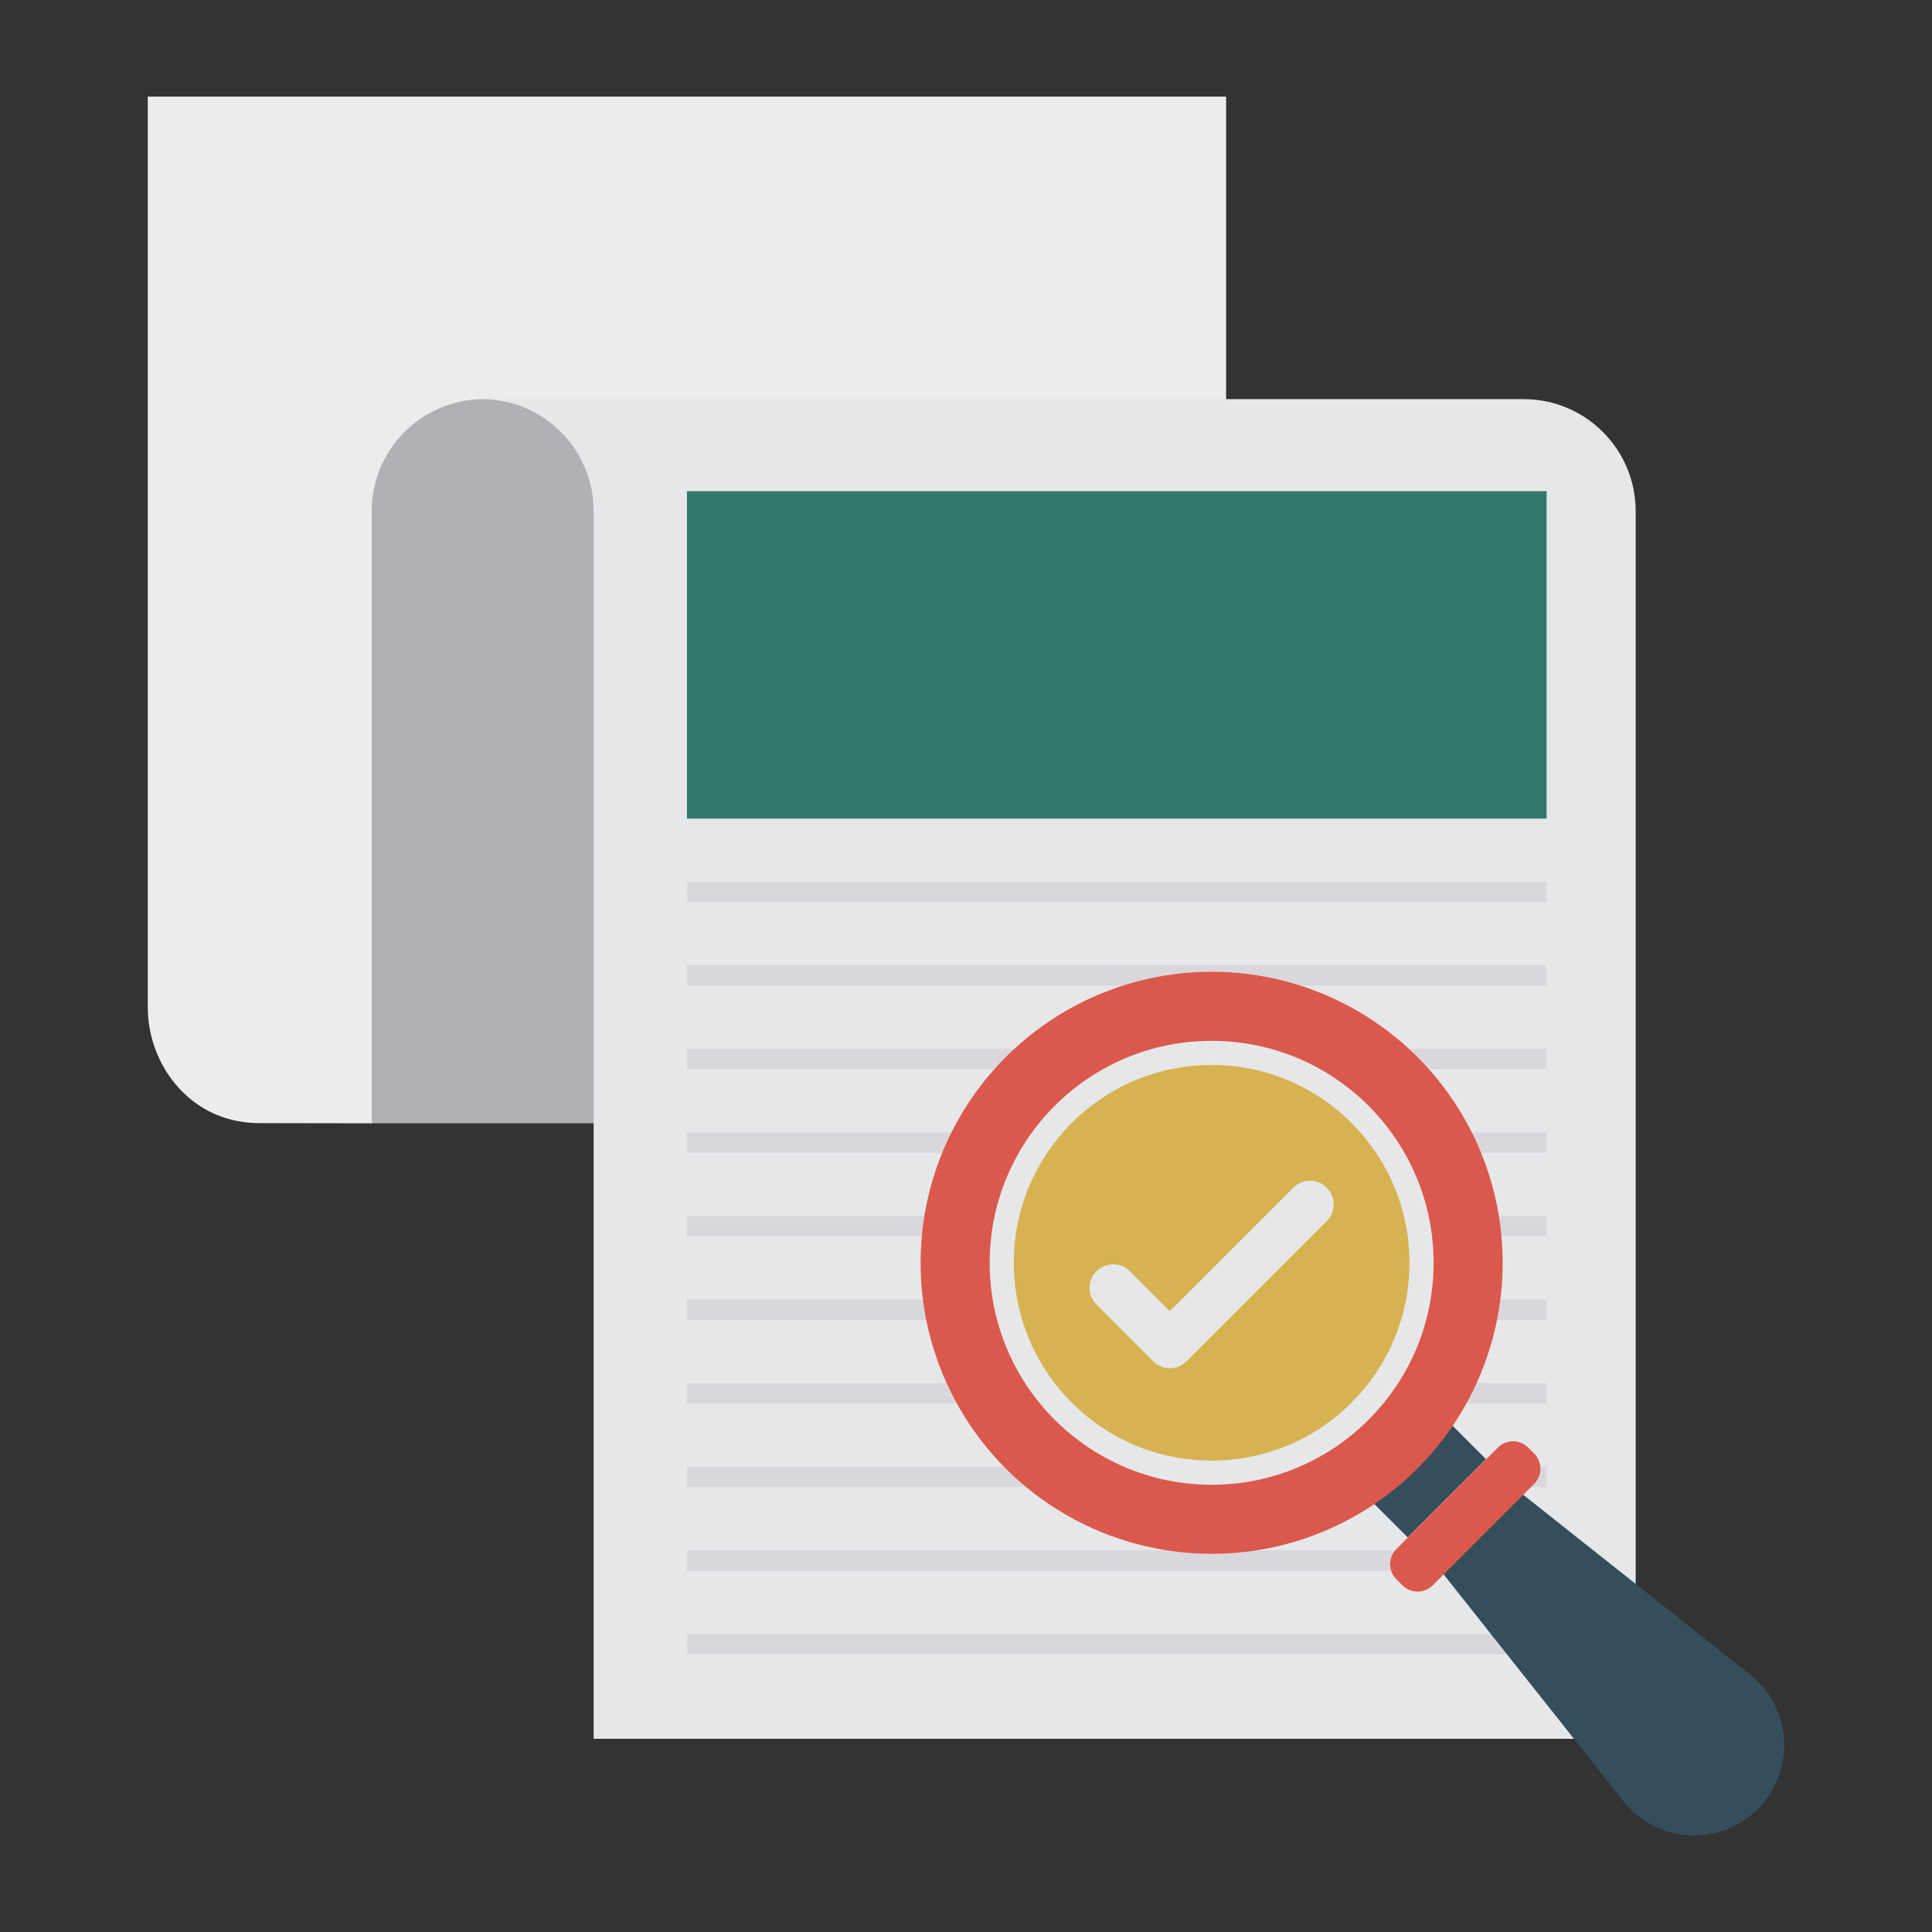 <svg enable-background="new 0 0 100 100" height="512" viewBox="0 0 100 100" width="512" xmlns="http://www.w3.org/2000/svg"><rect x="0" y="0" width="100" height="100" fill="#333333" stroke="none"/><path d="m63.464 5v42.317l-44.221 10.826-5.797-.01c-.389 0-.789-.032-1.199-.116-2.736-.537-4.598-3.104-4.598-5.892v-47.125z" fill="#ececec"/><path d="m25.039 20.659h-0c-3.202 0-5.798 2.596-5.798 5.798v31.684h11.596v-31.684c0-3.202-2.596-5.798-5.798-5.798z" fill="#b0b1b5"/><path d="m78.865 20.659h-30.155-23.781c3.202 0 5.798 2.596 5.798 5.798v18.314 13.37 31.858h53.935v-63.543c0-3.202-2.596-5.797-5.797-5.797z" fill="#e6e7e8"/><path d="m35.556 25.423h44.497v16.947h-44.497z" fill="#32796b"/><g fill="#dad7dc"><path d="m35.556 45.636h44.497v1.06h-44.497z"/><path d="m35.556 49.961h44.497v1.06h-44.497z"/><path d="m35.556 54.287h44.497v1.06h-44.497z"/><path d="m35.556 58.612h44.497v1.06h-44.497z"/><path d="m35.556 62.938h44.497v1.06h-44.497z"/><path d="m35.556 67.263h44.497v1.06h-44.497z"/><path d="m35.556 71.588h44.497v1.06h-44.497z"/><path d="m35.556 75.914h44.497v1.06h-44.497z"/><path d="m35.556 80.239h44.497v1.06h-44.497z"/><path d="m35.556 84.565h44.497v1.06h-44.497z"/></g><path d="m70.583 74.039h5.731v4.116h-5.731z" fill="#344e5c" transform="matrix(.707 -.707 .707 .707 -32.296 74.224)"/><path d="m90.584 86.676-12.07-9.566-4.052 4.052 9.566 12.07c1.733 2.186 4.984 2.374 6.957.401l0-0c1.973-1.973 1.785-5.224-.401-6.957z" fill="#344e5c"/><path d="m79.409 76.804-5.252 5.252c-.432.432-1.133.432-1.566 0l-.313-.313c-.432-.432-.432-1.133 0-1.566l5.252-5.252c.432-.432 1.133-.432 1.566 0l.313.313c.432.432.432 1.133 0 1.566z" fill="#db584d"/><circle cx="62.714" cy="65.362" fill="#db584d" r="15.064"/><circle cx="62.714" cy="65.362" fill="#e6e7e8" r="11.489"/><circle cx="62.714" cy="65.362" fill="#d6b251" r="10.239"/><path d="m60.55 70.818c-.313 0-.625-.119-.864-.358l-2.933-2.933c-.477-.477-.477-1.251 0-1.728.477-.477 1.251-.477 1.728 0l2.069 2.069 6.396-6.396c.477-.477 1.251-.477 1.728 0 .477.477.477 1.251 0 1.728l-7.26 7.26c-.239.239-.551.358-.864.358z" fill="#e6e7e8"/></svg>